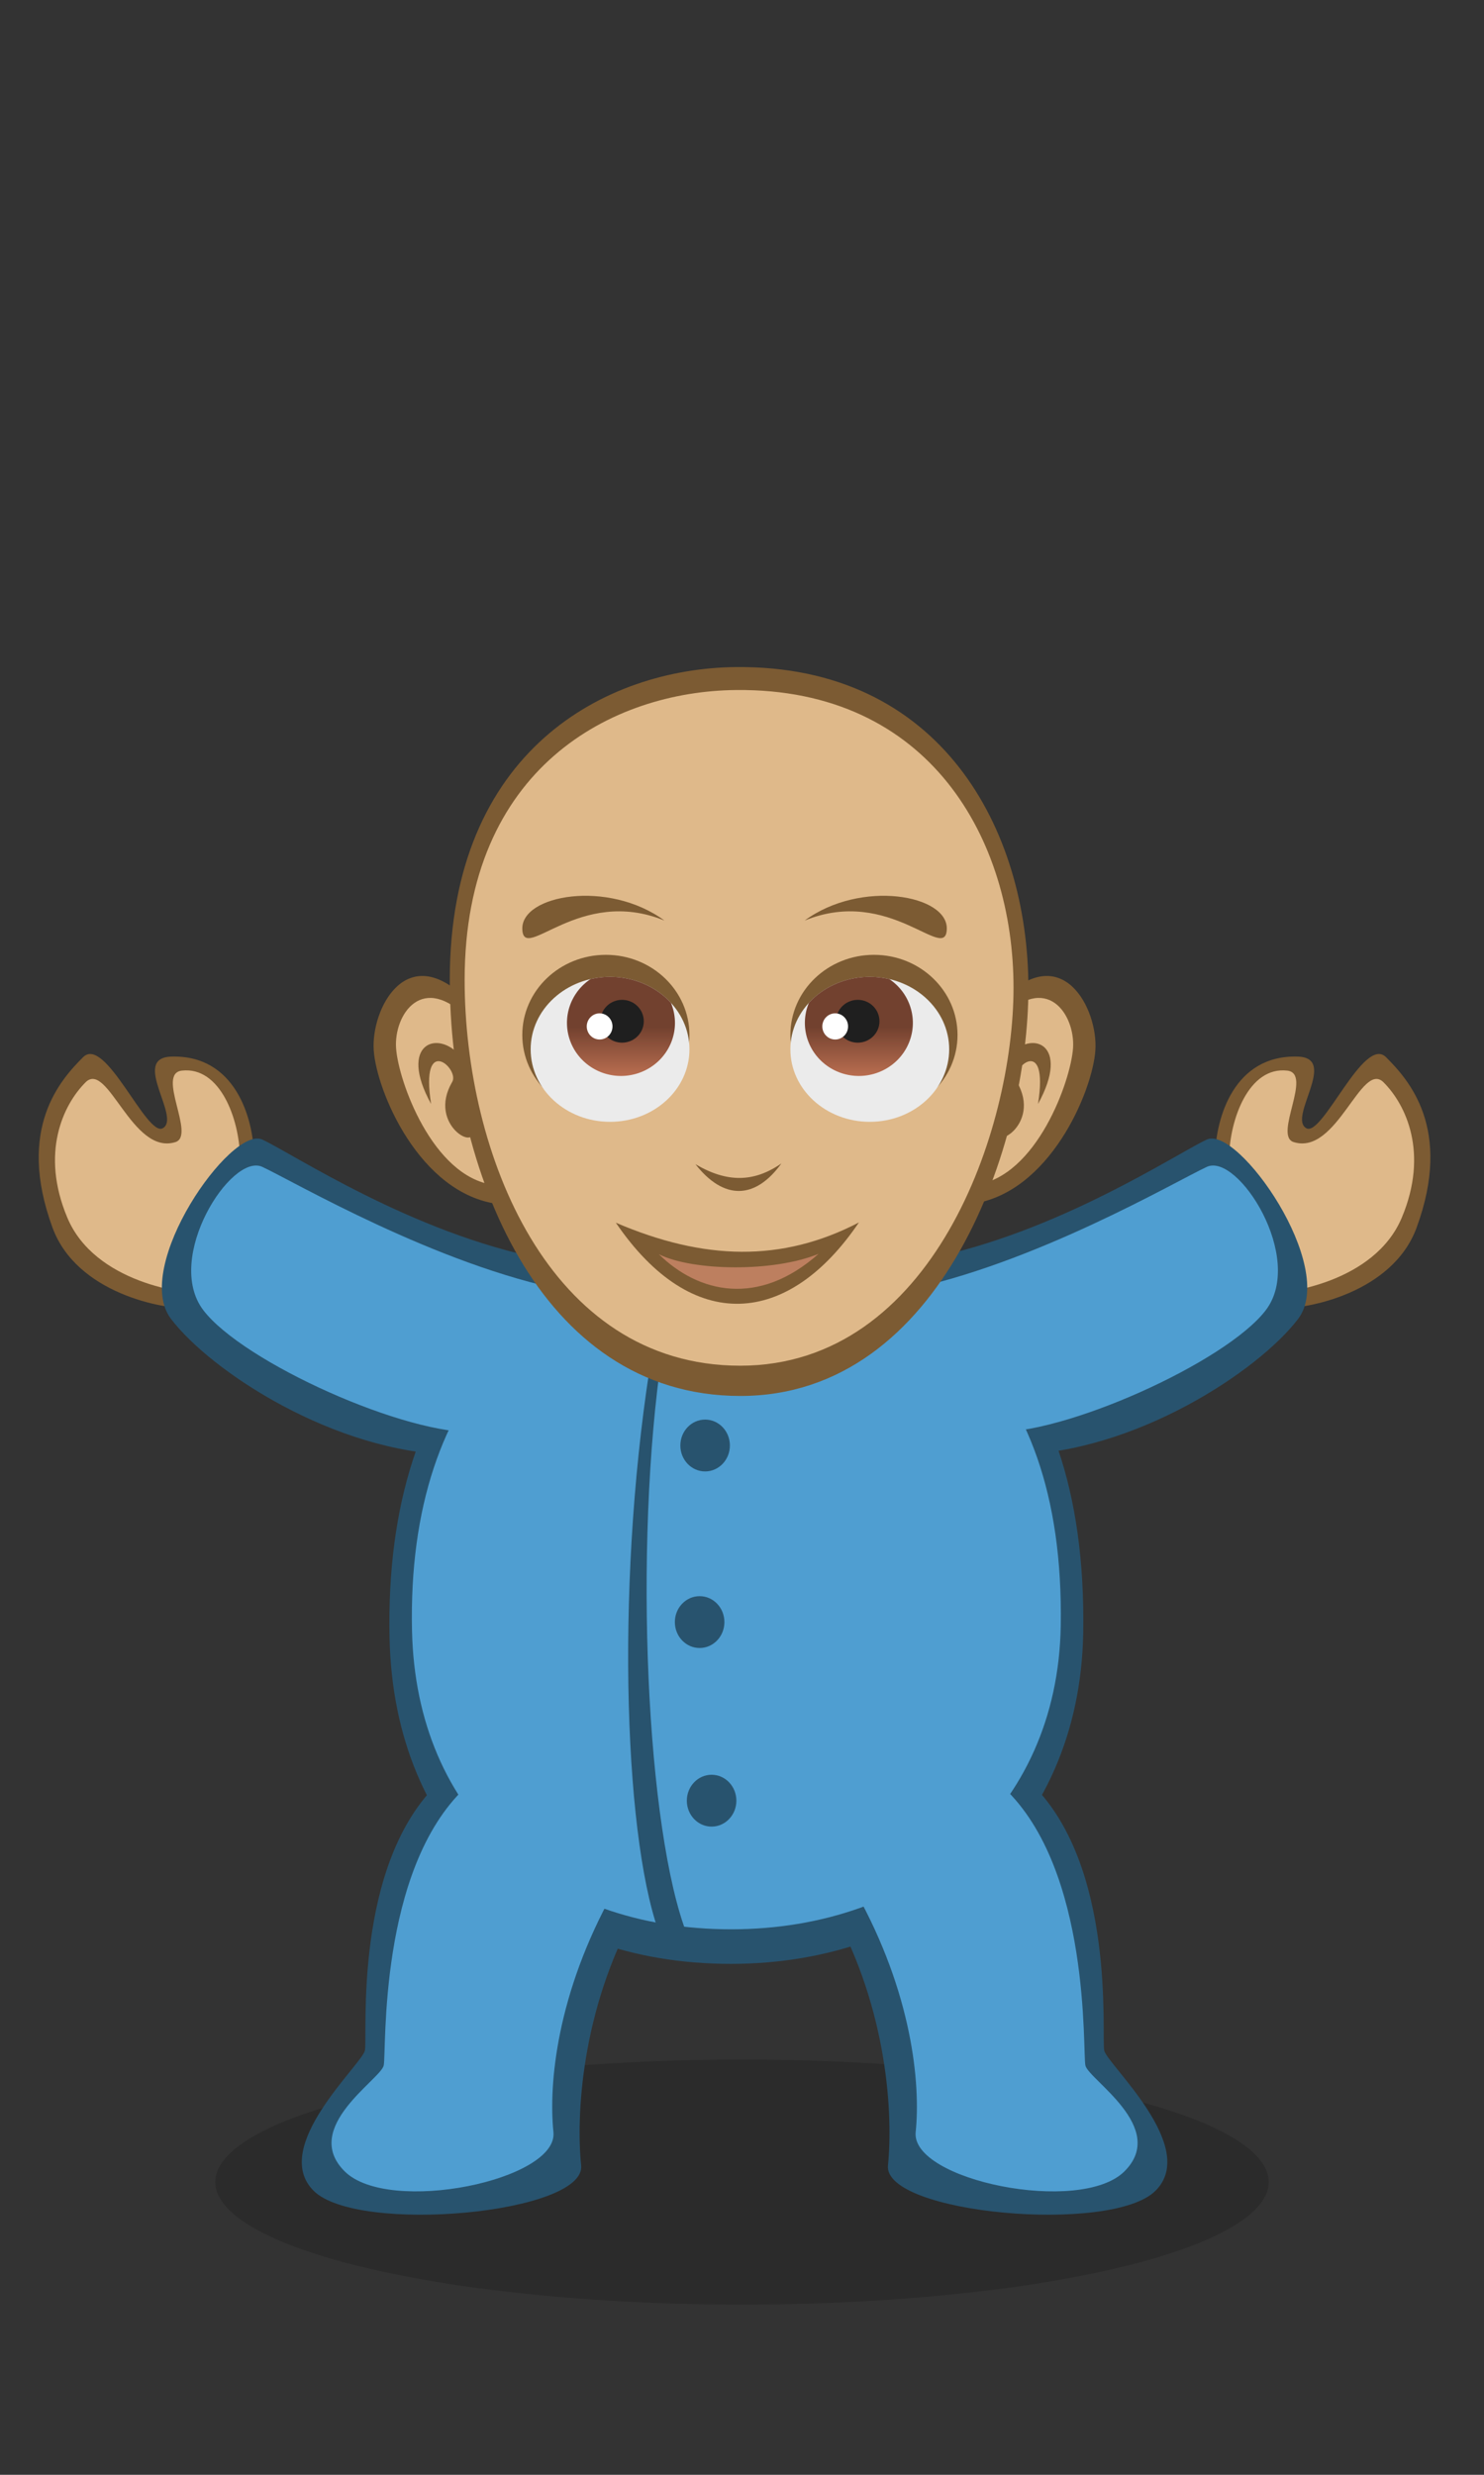 <svg xmlns:dc="http://purl.org/dc/elements/1.1/" xmlns:cc="http://creativecommons.org/ns#" xmlns:rdf="http://www.w3.org/1999/02/22-rdf-syntax-ns#" xmlns="http://www.w3.org/2000/svg" xmlns:xlink="http://www.w3.org/1999/xlink" width="120" height="200" viewBox="0 0 120 200" version="1.1" id="svg8"><rect x="0" y="0" width="120" height="200" fill="#333333" stroke="none"/><defs id="defs2"><linearGradient id="linearGradient1002"><stop style="stop-color:#72412f;stop-opacity:1" offset="0" id="stop998"/><stop style="stop-color:#b76c4f;stop-opacity:1" offset="1" id="stop1000"/></linearGradient><linearGradient xlink:href="#linearGradient1002" id="linearGradient1004" x1="49.066" y1="82.009" x2="49.066" y2="85.549" gradientUnits="userSpaceOnUse" gradientTransform="translate(-4.291 -5.744) scale(1.082)"/><linearGradient xlink:href="#linearGradient1002" id="linearGradient1049" gradientUnits="userSpaceOnUse" x1="49.066" y1="82.009" x2="49.066" y2="85.549" gradientTransform="matrix(-1.082 0 0 1.082 123.954 -5.744)"/></defs><g id="layer1" style="display:inline"><ellipse style="display:inline;opacity:.999;fill:#000;fill-opacity:.149;stroke:none;stroke-width:1;stroke-miterlimit:4;stroke-dasharray:none;stroke-opacity:.996" id="path1535" cx="60" cy="176.342" rx="42.589" ry="9.905"/><path style="fill:#28536e;fill-opacity:1;stroke:none;stroke-width:1px;stroke-linecap:butt;stroke-linejoin:miter;stroke-opacity:1" d="M51.503 154.334c-4.56 8.178-4.912 16.761-4.51 20.659.402 3.898-18.065 5.592-21.628 2.058-3.564-3.534 3.907-10.215 4.142-11.343.235-1.128-1.023-15.078 6.063-21.74 7.086-6.663 15.933 10.366 15.933 10.366z" id="path1133-6"/><path style="fill:#7c5b33;fill-opacity:1;stroke:none;stroke-width:1px;stroke-linecap:butt;stroke-linejoin:miter;stroke-opacity:1" d="M20.54 93.398c-.057-3.03-1.516-8.185-6.705-8.008-3.275.111.839 4.928-.67 5.786-1.309.744-4.644-7.543-6.447-5.74-1.803 1.804-5.415 5.747-2.474 13.77 1.956 5.338 9.015 6.61 10.937 6.497 1.922-.113 5.359-12.305 5.359-12.305z" id="path1111-3"/><path style="fill:#dfb98a;fill-opacity:1;stroke:none;stroke-width:1px;stroke-linecap:butt;stroke-linejoin:miter;stroke-opacity:1" d="M19.402 93.476c-.056-3.03-1.596-7.306-4.694-6.955-2.093.237 1.135 5.252-.52 5.776-3.51 1.11-5.467-6.634-7.27-4.83-1.803 1.803-3.676 5.7-1.473 10.94 2.204 5.24 9.457 6.24 11.378 6.126 1.922-.113 2.58-11.057 2.58-11.057z" id="path1111"/><path style="fill:#28536e;fill-opacity:1;stroke:none;stroke-width:1px;stroke-linecap:butt;stroke-linejoin:miter;stroke-opacity:1" d="M43.89 101.736c-10.618-2.09-20.177-8.483-22.685-9.645-2.507-1.162-10.579 10.291-7.374 14.5 3.205 4.21 13.197 10.818 22.935 10.984 6.192-.002 7.123-15.839 7.123-15.839z" id="path1085-9"/><use x="0" y="0" xlink:href="#path1133-6" id="use1188" transform="matrix(-1 0 0 1 118.796 0)" width="100%" height="100%"/><use x="0" y="0" xlink:href="#path1111-3" id="use1190" transform="matrix(-1 0 0 1 118.796 0)" width="100%" height="100%"/><use x="0" y="0" xlink:href="#path1111" id="use1192" transform="matrix(-1 0 0 1 118.796 0)" width="100%" height="100%"/><use x="0" y="0" xlink:href="#path907-6" id="use1196" transform="matrix(-1 0 0 1 118.796 0)" width="100%" height="100%"/><use x="0" y="0" xlink:href="#path1085-9" id="use1194" transform="matrix(-1 0 0 1 118.796 0)" width="100%" height="100%"/><path id="path1062-0" style="opacity:.999;fill:#28536e;fill-opacity:1;stroke:none;stroke-width:1.5;stroke-opacity:.996" d="M87.591 131.955c-.269 16.273-12.518 26.755-28.495 26.755-15.976 0-27.248-10.081-27.597-26.352-.468-21.852 11.62-32.585 27.597-32.585 15.977 0 28.881 8.874 28.495 32.182z"/><path id="path1062" style="opacity:.999;fill:#4f9ed1;fill-opacity:1;stroke:none;stroke-width:1.5;stroke-opacity:.996" d="M85.774 131.405c-.251 14.907-11.707 24.51-26.649 24.51-14.941 0-25.483-9.235-25.809-24.14-.438-20.019 10.868-29.852 25.81-29.852 14.94 0 27.01 8.13 26.648 29.482z"/><path style="fill:#7c5b33;fill-opacity:1;stroke:none;stroke-width:1px;stroke-linecap:butt;stroke-linejoin:miter;stroke-opacity:1" d="M37.756 80.789c-4.896-4.914-7.763.791-7.535 4.091.227 3.3 3.694 11.59 10.055 12.423 6.361.832-2.52-16.514-2.52-16.514z" id="path907-6"/><path style="fill:#4f9ed1;fill-opacity:1;stroke:none;stroke-width:1px;stroke-linecap:butt;stroke-linejoin:miter;stroke-opacity:1" d="M45.839 104.31c-10.618-2.09-22.123-8.848-24.63-10.01-2.508-1.163-7.973 7.371-4.769 11.581 3.205 4.21 16.5 10.185 22.194 9.847 6.193-.002 7.205-11.418 7.205-11.418z" id="path1085"/><path style="fill:#dfb98a;fill-opacity:1;stroke:none;stroke-width:1px;stroke-linecap:butt;stroke-linejoin:miter;stroke-opacity:1" d="M37.943 82.416c-3.788-3.968-6.093-.396-5.917 2.27.176 2.665 2.945 10.396 7.867 11.069 4.922.672-1.95-13.339-1.95-13.339z" id="path907"/><path style="fill:#28536e;fill-opacity:1;stroke:none;stroke-width:1px;stroke-linecap:butt;stroke-linejoin:miter;stroke-opacity:1" d="M53.343 110.747c-2.146 16.254-.884 39.001 2.556 46.394-1.447-.308-2.381-.383-2.381-.383-2.984-7.186-3.814-27.98-.98-46.197 1.27-8.168.805.186.805.186z" id="path1155"/><use x="0" y="0" xlink:href="#path1085" id="use1198" transform="matrix(-1 0 0 1 118.796 0)" width="100%" height="100%"/><use x="0" y="0" xlink:href="#path907" id="use1200" transform="matrix(-1 0 0 1 118.796 0)" width="100%" height="100%"/><path style="fill:#7c5b33;fill-opacity:1;stroke:none;stroke-width:1px;stroke-linecap:butt;stroke-linejoin:miter;stroke-opacity:1" d="M59.512 53.91c16.542-.162 23.647 13.065 23.647 25.95 0 12.487-6.915 32.954-23.294 32.954S36.37 94.248 36.37 79.184c0-18.537 12.611-25.172 23.143-25.275z" id="path863-3"/><use x="0" y="0" xlink:href="#path951" id="use1202" transform="matrix(-1 0 0 1 118.796 0)" width="100%" height="100%"/><path style="fill:#dfb98a;fill-opacity:1;stroke:none;stroke-width:1px;stroke-linecap:butt;stroke-linejoin:miter;stroke-opacity:1" d="M59.525 55.763c15.691-.15 22.431 12.112 22.431 24.058 0 11.574-6.56 30.548-22.096 30.548-15.537 0-22.288-17.211-22.288-31.176 0-17.184 11.963-23.335 21.953-23.43z" id="path863"/><path style="fill:#7c5b33;fill-opacity:1;stroke:none;stroke-width:1px;stroke-linecap:butt;stroke-linejoin:miter;stroke-opacity:1" d="M37.241 85.353c-1.825-2.19-5.08-1.03-2.381 3.864-.91-5.757 2.32-2.825 1.71-1.788-2.07 3.528 2.248 5.767 1.568 3.726-.884-2.652-.897-5.802-.897-5.802z" id="path951"/><ellipse style="opacity:.999;fill:#7c5b33;fill-opacity:1;stroke:none;stroke-width:1.5;stroke-opacity:.996" id="path953-5" cx="48.992" cy="83.64" rx="6.758" ry="6.476"/><ellipse style="opacity:.999;fill:#ebebeb;fill-opacity:1;stroke:none;stroke-width:1.5;stroke-opacity:.996" id="path953" cx="49.33" cy="84.803" rx="6.42" ry="5.857"/><path id="path975" style="opacity:.999;fill:url(#linearGradient1004);fill-opacity:1;stroke:none;stroke-width:1.5;stroke-opacity:.996" d="M49.214 78.946a6.42 5.857 0 0 0-1.467.182 4.367 4.287 0 0 0-1.9 3.538 4.367 4.287 0 0 0 4.364 4.287 4.367 4.287 0 0 0 4.368-4.287 4.367 4.287 0 0 0-.326-1.621 6.42 5.857 0 0 0-4.923-2.1 6.42 5.857 0 0 0-.116 0z"/><ellipse style="opacity:.999;fill:#1f1f1f;fill-opacity:1;stroke:none;stroke-width:1.5;stroke-opacity:.996" id="path1006" cx="50.303" cy="82.532" rx="1.756" ry="1.731"/><ellipse style="opacity:.999;fill:#fff;fill-opacity:1;stroke:none;stroke-width:1.5;stroke-opacity:.996" id="path1008" cx="48.487" cy="82.95" rx="1.041" ry="1.057"/><ellipse style="opacity:.999;fill:#7c5b33;fill-opacity:1;stroke:none;stroke-width:1.5;stroke-opacity:.996" id="path953-5-2" cx="-70.67" cy="83.64" rx="6.758" ry="6.476" transform="scale(-1 1)"/><use x="0" y="0" xlink:href="#path1056" id="use1204" transform="matrix(-1 0 0 1 118.796 0)" width="100%" height="100%"/><ellipse style="opacity:.999;fill:#ebebeb;fill-opacity:1;stroke:none;stroke-width:1.5;stroke-opacity:.996" id="path953-9" cx="-70.333" cy="84.803" rx="6.42" ry="5.857" transform="scale(-1 1)"/><use x="0" y="0" xlink:href="#path1133" id="use1206" transform="matrix(-1 0 0 1 118.796 0)" width="100%" height="100%"/><path id="path975-1" style="opacity:.999;fill:url(#linearGradient1049);fill-opacity:1;stroke:none;stroke-width:1.5;stroke-opacity:.996" d="M70.449 78.946a6.42 5.857 0 0 1 1.467.182 4.367 4.287 0 0 1 1.9 3.538 4.367 4.287 0 0 1-4.365 4.287 4.367 4.287 0 0 1-4.367-4.287 4.367 4.287 0 0 1 .326-1.621 6.42 5.857 0 0 1 4.923-2.1 6.42 5.857 0 0 1 .116 0z"/><ellipse style="opacity:.999;fill:#1f1f1f;fill-opacity:1;stroke:none;stroke-width:1.5;stroke-opacity:.996" id="path1006-2" cx="-69.36" cy="82.532" rx="1.756" ry="1.731" transform="scale(-1 1)"/><ellipse style="opacity:.999;fill:#fff;fill-opacity:1;stroke:none;stroke-width:1.5;stroke-opacity:.996" id="path1008-7" cx="-67.536" cy="82.95" rx="1.041" ry="1.057" transform="scale(-1 1)"/><path style="fill:#7c5b33;fill-opacity:1;stroke:none;stroke-width:1px;stroke-linecap:butt;stroke-linejoin:miter;stroke-opacity:1" d="M53.728 74.393c-4.553-3.336-11.591-2.079-11.493.697.099 2.776 4.6-3.512 11.493-.697z" id="path1056"/><path style="fill:#7c5b33;fill-opacity:1;stroke:none;stroke-width:1px;stroke-linecap:butt;stroke-linejoin:miter;stroke-opacity:1" d="M56.235 94.085c2.57 1.511 4.738 1.47 6.954-.064-2.135 2.944-4.667 2.972-6.954.064z" id="path1058"/><path style="fill:#7c5b33;fill-opacity:1;stroke:none;stroke-width:1px;stroke-linecap:butt;stroke-linejoin:miter;stroke-opacity:1" d="M49.796 98.812c7.118 3.05 13.437 3.221 19.659-.021-5.69 8.4-13.454 9.115-19.659.02z" id="path1060"/><path style="fill:#4f9ed1;fill-opacity:1;stroke:none;stroke-width:1px;stroke-linecap:butt;stroke-linejoin:miter;stroke-opacity:1" d="M49.588 152.92c-4.56 8.177-5.238 15.485-4.836 19.383.402 3.898-13.313 6.712-16.877 3.179-3.564-3.534 2.92-7.437 3.154-8.565.235-1.128-.477-15.799 6.609-22.46 7.085-6.663 11.95 8.463 11.95 8.463z" id="path1133"/><ellipse style="opacity:.999;fill:#28536e;fill-opacity:1;stroke:none;stroke-width:1.5;stroke-opacity:.996" id="path1157" cx="57.018" cy="116.818" rx="2.003" ry="2.095"/><ellipse style="opacity:.999;fill:#28536e;fill-opacity:1;stroke:none;stroke-width:1.5;stroke-opacity:.996" id="path1157-0" cx="56.574" cy="131.088" rx="2.003" ry="2.095"/><ellipse style="opacity:.999;fill:#28536e;fill-opacity:1;stroke:none;stroke-width:1.5;stroke-opacity:.996" id="path1157-6" cx="57.542" cy="145.522" rx="2.003" ry="2.095"/><path style="fill:#bd7f5f;fill-opacity:1;stroke:none;stroke-width:1px;stroke-linecap:butt;stroke-linejoin:miter;stroke-opacity:1" d="M53.278 101.361c2.716 1.364 9.273 1.468 12.915-.033-4.883 4.328-9.729 3.16-12.915.033z" id="path1217"/></g></svg>